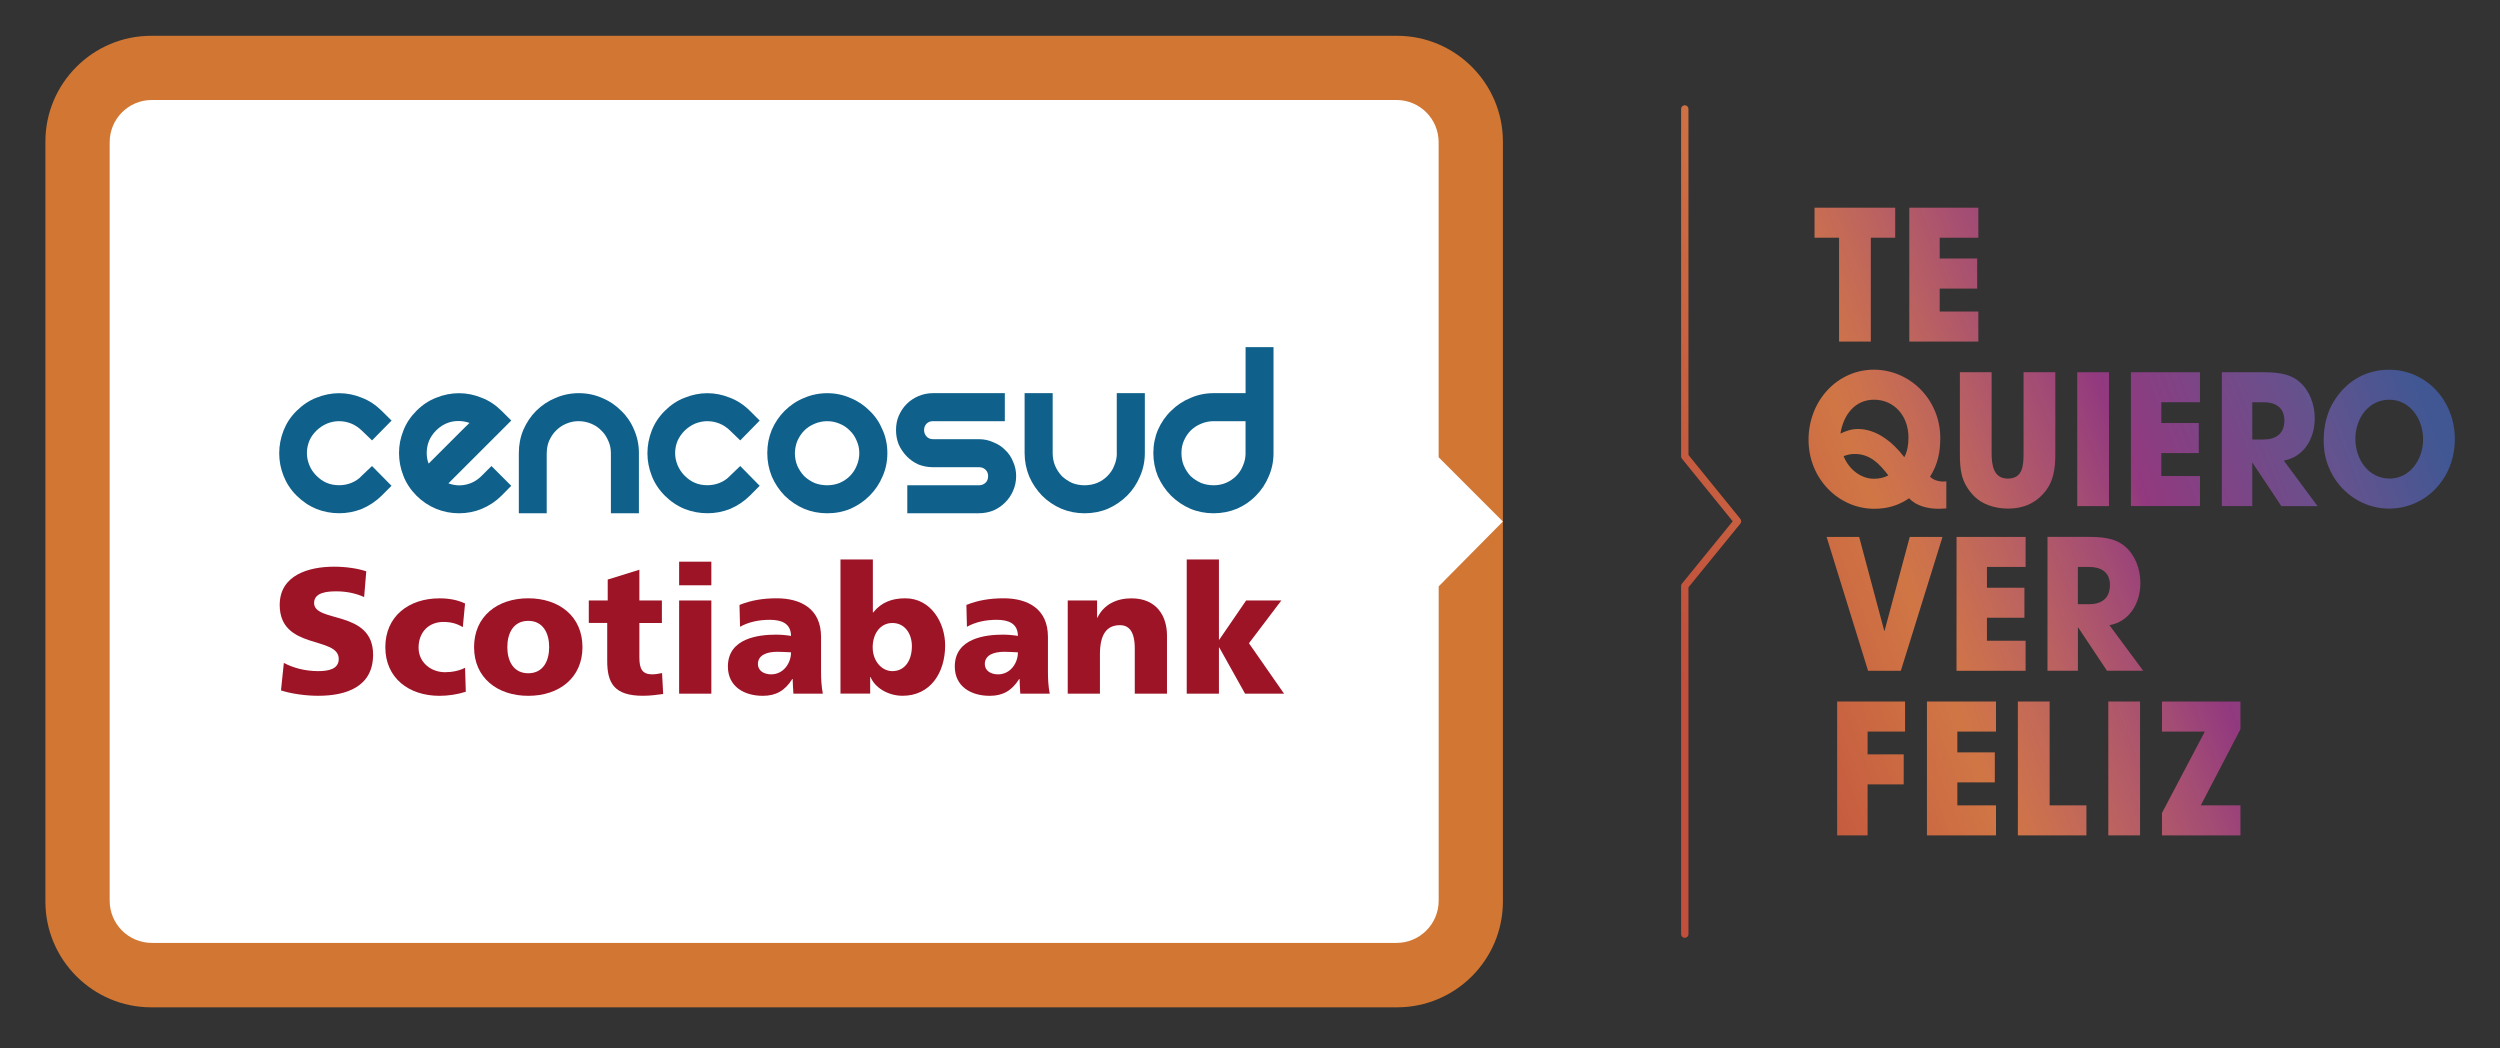 <?xml version="1.0" encoding="utf-8"?>
<!-- Generator: Adobe Illustrator 23.0.2, SVG Export Plug-In . SVG Version: 6.00 Build 0)  -->
<svg version="1.1" id="Capa_1" xmlns="http://www.w3.org/2000/svg" xmlns:xlink="http://www.w3.org/1999/xlink" x="0px" y="0px"
	 viewBox="0 0 549.6 230.4" style="enable-background:new 0 0 549.6 230.4;" xml:space="preserve">
<rect x="0" y="0" width="549.6" height="230.4" fill="#333333" stroke="none"/>
<style type="text/css">
	.st0{fill:#D17733;}
	.st1{fill:#FFFFFF;}
	.st2{fill:#0F618C;}
	.st3{fill:#9E1427;}
	.st4{fill:url(#SVGID_1_);}
	.st5{fill:url(#SVGID_2_);}
	.st6{fill:url(#SVGID_3_);}
	.st7{fill:url(#SVGID_4_);}
	.st8{fill:url(#SVGID_5_);}
	.st9{fill:url(#SVGID_6_);}
	.st10{fill:url(#SVGID_7_);}
	.st11{fill:url(#SVGID_8_);}
	.st12{fill:url(#SVGID_9_);}
	.st13{fill:url(#SVGID_10_);}
	.st14{fill:url(#SVGID_11_);}
	.st15{fill:url(#SVGID_12_);}
	.st16{fill:url(#SVGID_13_);}
	.st17{fill:url(#SVGID_14_);}
	.st18{fill:url(#SVGID_15_);}
	.st19{fill:url(#SVGID_16_);}
	.st20{fill:url(#SVGID_17_);}
</style>
<g>
	<g>
		<path class="st0" d="M307.12,7.87c12.83,0,23.28,10.44,23.28,23.27v167.04c0,12.83-10.44,23.27-23.28,23.27H33.25
			c-12.83,0-23.27-10.44-23.27-23.27V31.14c0-12.83,10.44-23.27,23.27-23.27H307.12z"/>
		<path class="st1" d="M330.39,114.65l-14.12-14.13V31.26c0-5.13-4.15-9.28-9.28-9.28H33.39c-5.13,0-9.28,4.15-9.28,9.28v166.75
			c0,5.13,4.15,9.28,9.28,9.28h273.61c5.13,0,9.28-4.16,9.28-9.28v-69.1L330.39,114.65z"/>
		<path class="st2" d="M120.2,99.6c0-0.95,0.17-1.88,0.51-2.68c0.39-0.86,0.88-1.63,1.52-2.26c0.65-0.65,1.39-1.16,2.24-1.51
			c1.73-0.75,3.76-0.75,5.54,0.01c0.83,0.34,1.59,0.85,2.22,1.52c0.64,0.61,1.14,1.38,1.51,2.26c0.37,0.81,0.56,1.71,0.56,2.66
			v13.24h6.16V99.6c0-1.83-0.37-3.55-1.05-5.1c-0.66-1.62-1.63-3.03-2.83-4.18c-1.2-1.21-2.62-2.18-4.22-2.83
			c-3.1-1.4-7.02-1.42-10.25,0c-1.59,0.65-3.02,1.62-4.25,2.83c-1.16,1.16-2.1,2.56-2.81,4.18c-0.66,1.56-0.99,3.27-0.99,5.1v13.24
			h6.13V99.6z"/>
		<path class="st2" d="M110.26,90.32c-1.31-1.29-2.78-2.28-4.41-2.89c-3.22-1.32-6.68-1.32-9.94,0c-1.61,0.61-3.08,1.6-4.36,2.89
			c-1.28,1.28-2.26,2.74-2.87,4.34c-0.65,1.62-0.96,3.27-0.96,4.94c0,1.69,0.31,3.35,0.96,5c0.61,1.6,1.59,3.07,2.87,4.36
			c1.25,1.25,2.69,2.22,4.28,2.88c1.61,0.66,3.3,1,5.08,1c1.76,0,3.46-0.33,5.05-1c1.6-0.66,3.04-1.63,4.3-2.88l2.13-2.16
			l-4.35-4.35l-2.14,2.14c-1.12,1.14-2.41,1.79-3.91,2.03c-0.33,0.05-0.69,0.08-1.02,0.08c-0.83,0-1.6-0.15-2.39-0.44l13.82-13.81
			L110.26,90.32z M101.56,94.59l-7.33,7.33c-0.29-0.73-0.42-1.52-0.42-2.32c0-1.96,0.69-3.59,2.09-4.99
			c1.11-1.1,2.39-1.75,3.83-1.98c0.36-0.05,0.72-0.07,1.08-0.07c0.82,0,1.62,0.14,2.4,0.42C102.77,93.43,102.21,93.97,101.56,94.59"
			/>
		<path class="st2" d="M69.57,94.66c0.7-0.67,1.49-1.19,2.34-1.55c1.73-0.69,3.57-0.69,5.3,0c0.87,0.36,1.65,0.89,2.35,1.57
			l2.23,2.14l4.29-4.36l-2.16-2.14c-1.3-1.29-2.79-2.28-4.4-2.89c-3.21-1.32-6.69-1.32-9.95,0c-1.59,0.61-3.06,1.6-4.36,2.89
			c-1.3,1.26-2.25,2.74-2.88,4.34c-0.63,1.62-0.95,3.3-0.95,5.01c0,1.67,0.32,3.34,0.95,4.93c0.63,1.6,1.57,3.08,2.88,4.36
			c1.28,1.28,2.75,2.27,4.37,2.94c1.63,0.63,3.32,0.93,4.98,0.93c1.67,0,3.33-0.3,4.93-0.93c1.64-0.68,3.12-1.67,4.42-2.94
			l2.16-2.16l-4.29-4.35l-2.25,2.14c-0.64,0.71-1.43,1.22-2.27,1.56c-0.86,0.35-1.76,0.52-2.71,0.52c-1.96,0-3.6-0.67-4.99-2.09
			c-0.71-0.7-1.21-1.47-1.56-2.34c-0.35-0.86-0.53-1.75-0.53-2.66c0-0.89,0.18-1.79,0.53-2.66C68.34,96.1,68.87,95.35,69.57,94.66"
			/>
		<path class="st2" d="M205.1,92.59h15.8v-6.16h-15.8c-1.13,0-2.21,0.23-3.22,0.66c-0.96,0.41-1.81,0.98-2.53,1.69
			c-0.74,0.73-1.32,1.61-1.76,2.61c-0.42,0.96-0.61,2.03-0.61,3.15c0,1.12,0.19,2.19,0.61,3.22c0.44,0.95,1.02,1.81,1.77,2.58
			c0.7,0.72,1.56,1.32,2.52,1.76c1.01,0.4,2.09,0.61,3.22,0.61h10.11c0.61,0,1.07,0.19,1.46,0.56c0.38,0.38,0.56,0.83,0.56,1.4
			c0,0.6-0.18,1.07-0.56,1.45c-0.39,0.36-0.85,0.56-1.46,0.56h-15.75v6.15h15.75c1.13,0,2.19-0.21,3.17-0.6
			c0.99-0.44,1.88-1.04,2.58-1.76c0.78-0.76,1.36-1.64,1.77-2.6c0.44-1,0.66-2.09,0.66-3.2c0-1.13-0.23-2.2-0.66-3.15
			c-0.41-1.01-0.99-1.9-1.77-2.61c-0.71-0.73-1.59-1.3-2.58-1.68c-0.97-0.45-2.03-0.68-3.17-0.68H205.1c-0.56,0-1.03-0.19-1.38-0.56
			c-0.39-0.42-0.57-0.88-0.57-1.46c0-0.55,0.18-1.01,0.54-1.39C204.07,92.77,204.52,92.59,205.1,92.59"/>
		<path class="st2" d="M150.52,94.66c0.71-0.67,1.48-1.19,2.33-1.55c1.74-0.69,3.6-0.69,5.32,0c0.87,0.36,1.65,0.88,2.35,1.57
			l2.21,2.14l4.28-4.36l-2.15-2.14c-1.29-1.29-2.78-2.28-4.4-2.89c-3.22-1.32-6.67-1.32-9.92,0c-1.63,0.61-3.1,1.6-4.39,2.89
			c-1.29,1.28-2.25,2.74-2.87,4.34c-0.63,1.62-0.95,3.3-0.95,5.01c0,1.67,0.33,3.34,0.95,4.93c0.62,1.6,1.58,3.07,2.87,4.36
			c1.28,1.28,2.75,2.27,4.39,2.94c1.62,0.63,3.31,0.93,4.99,0.93c1.66,0,3.33-0.3,4.92-0.93c1.63-0.68,3.12-1.66,4.41-2.94
			l2.15-2.16l-4.28-4.35l-2.23,2.14c-0.66,0.71-1.42,1.22-2.28,1.56c-0.87,0.35-1.78,0.52-2.7,0.52c-1.98,0-3.6-0.67-5.01-2.09
			c-0.69-0.7-1.2-1.47-1.56-2.34c-0.35-0.86-0.53-1.75-0.53-2.66c0-0.89,0.18-1.79,0.53-2.66C149.33,96.1,149.83,95.35,150.52,94.66
			"/>
		<path class="st2" d="M245.53,99.6c0,0.96-0.2,1.9-0.58,2.77c-0.33,0.87-0.84,1.63-1.51,2.29c-0.62,0.62-1.36,1.13-2.23,1.5
			c-1.73,0.7-3.84,0.68-5.51,0.02c-0.84-0.39-1.61-0.91-2.25-1.5c-0.62-0.67-1.14-1.44-1.51-2.31c-0.35-0.85-0.52-1.78-0.52-2.77
			V86.43h-6.17V99.6c0,1.81,0.35,3.53,1.01,5.14c0.69,1.59,1.66,3.02,2.82,4.22c1.21,1.21,2.63,2.18,4.25,2.88
			c1.59,0.66,3.31,1,5.1,1c1.85,0,3.56-0.34,5.13-1c1.59-0.7,3-1.66,4.23-2.88c1.21-1.21,2.16-2.64,2.82-4.22
			c0.71-1.61,1.07-3.32,1.07-5.14V86.43h-6.17V99.6z"/>
		<path class="st2" d="M273.83,76.31l0,10.12h-7.01c-1.81,0-3.54,0.36-5.12,1.06c-1.62,0.66-3.04,1.62-4.25,2.83
			c-1.21,1.15-2.17,2.56-2.89,4.18c-0.66,1.56-1.01,3.27-1.01,5.1c0,1.81,0.35,3.53,1.01,5.14c0.72,1.59,1.67,3.02,2.87,4.22
			c1.22,1.21,2.64,2.18,4.26,2.88c1.57,0.66,3.31,1,5.12,1c1.79,0,3.5-0.34,5.12-1c1.6-0.7,3.01-1.66,4.18-2.88
			c1.21-1.21,2.14-2.63,2.8-4.22c0.71-1.61,1.06-3.32,1.06-5.14V76.31H273.83z M273.83,99.6c0,0.97-0.19,1.9-0.58,2.77
			c-0.35,0.87-0.84,1.63-1.51,2.29c-0.62,0.62-1.38,1.13-2.24,1.5c-1.64,0.7-3.75,0.68-5.45,0.02c-0.88-0.39-1.65-0.91-2.3-1.5
			c-0.62-0.67-1.13-1.44-1.5-2.31c-0.35-0.85-0.52-1.78-0.52-2.77c0-0.97,0.17-1.88,0.52-2.68c0.37-0.86,0.87-1.63,1.5-2.26
			c0.65-0.65,1.43-1.15,2.3-1.51c0.86-0.36,1.8-0.56,2.76-0.56h7.01V99.6z"/>
		<path class="st2" d="M176.75,111.84c1.58,0.66,3.3,1,5.1,1c1.83,0,3.55-0.33,5.14-1c1.57-0.7,3.01-1.67,4.2-2.88
			c1.21-1.21,2.17-2.64,2.83-4.22c0.72-1.61,1.06-3.33,1.06-5.14c0-1.83-0.35-3.55-1.06-5.1c-0.66-1.62-1.61-3.02-2.83-4.18
			c-1.19-1.21-2.63-2.18-4.2-2.81c-3.1-1.41-7.02-1.44-10.24-0.02c-1.62,0.65-3.03,1.62-4.26,2.83c-1.16,1.16-2.12,2.56-2.82,4.18
			c-0.65,1.56-0.99,3.27-0.99,5.1c0,1.81,0.34,3.53,0.99,5.14c0.7,1.59,1.64,3.02,2.82,4.22
			C173.72,110.17,175.12,111.14,176.75,111.84 M175.29,96.92c0.38-0.86,0.89-1.63,1.51-2.26c0.65-0.65,1.42-1.15,2.3-1.51
			c0.87-0.36,1.78-0.56,2.75-0.56c0.97,0,1.89,0.2,2.76,0.57c0.85,0.35,1.61,0.86,2.24,1.52c0.66,0.62,1.14,1.38,1.5,2.26
			c0.37,0.81,0.56,1.71,0.56,2.66c0,0.96-0.19,1.91-0.57,2.77c-0.35,0.87-0.85,1.63-1.51,2.29c-0.62,0.62-1.37,1.12-2.23,1.5
			c-1.73,0.7-3.82,0.68-5.52,0.02c-0.87-0.39-1.66-0.91-2.28-1.5c-0.63-0.68-1.14-1.44-1.53-2.31c-0.34-0.85-0.52-1.78-0.52-2.77
			C174.78,98.65,174.95,97.74,175.29,96.92"/>
		<path class="st3" d="M62.4,145.73c1.89,1.02,4.52,1.81,7.55,1.81c2.32,0,4.52-0.47,4.52-2.67c0-5.11-12.98-1.89-12.98-11.88
			c0-6.61,6.45-8.41,11.95-8.41c2.63,0,5.23,0.39,7.08,1.02l-0.47,5.66c-1.88-0.86-4.01-1.26-6.09-1.26c-1.85,0-4.91,0.16-4.91,2.56
			c0,4.44,12.97,1.46,12.97,11.36c0,7.12-5.98,9.04-12.07,9.04c-2.55,0-5.74-0.39-8.18-1.18L62.4,145.73z"/>
		<path class="st3" d="M101.74,137.87c-1.3-0.79-2.6-1.14-4.29-1.14c-3.07,0-5.43,2.12-5.43,5.66c0,3.26,2.75,5.39,5.82,5.39
			c1.61,0,3.22-0.35,4.4-0.98l0.16,5.27c-1.77,0.59-3.89,0.9-5.78,0.9c-6.76,0-11.91-3.93-11.91-10.69c0-6.8,5.15-10.74,11.91-10.74
			c2.12,0,4.01,0.35,5.62,1.14L101.74,137.87z"/>
		<path class="st3" d="M104.22,142.27c0-6.8,5.15-10.74,11.91-10.74c6.76,0,11.92,3.93,11.92,10.74c0,6.76-5.15,10.7-11.92,10.7
			C109.37,152.97,104.22,149.03,104.22,142.27 M120.73,142.27c0-3.07-1.34-5.78-4.6-5.78c-3.26,0-4.6,2.71-4.6,5.78
			c0,3.03,1.34,5.74,4.6,5.74C119.4,148.01,120.73,145.3,120.73,142.27"/>
		<path class="st3" d="M129.43,132.01h4.17v-4.6l6.96-2.16v6.76h4.95v4.95h-4.95v7.55c0,2.48,0.59,3.74,2.83,3.74
			c0.71,0,1.45-0.16,2.16-0.28l0.24,4.6c-1.34,0.16-2.68,0.39-4.44,0.39c-6.33,0-7.86-2.79-7.86-7.67v-8.34h-4.05V132.01z"/>
		<path class="st3" d="M156.38,128.67h-7.08v-5.19h7.08V128.67z M149.3,132.01h7.08v20.49h-7.08V132.01z"/>
		<path class="st3" d="M174.42,152.49c-0.04-1.1-0.16-2.16-0.16-3.22h-0.08c-1.61,2.56-3.58,3.7-6.49,3.7c-4.05,0-7.67-2-7.67-6.45
			c0-6.25,6.8-7,10.58-7c1.14,0,2.4,0.12,3.3,0.28c-0.04-2.79-2.12-3.54-4.68-3.54c-2.28,0-4.56,0.43-6.53,1.53l-0.12-4.8
			c2.52-1.02,5.15-1.46,8.18-1.46c5.23,0,9.75,2.24,9.75,8.49v7.63c0,1.61,0.08,3.22,0.39,4.84H174.42z M169.54,148.25
			c2.67,0,4.36-2.44,4.36-4.84c-0.9-0.04-1.93-0.12-2.99-0.12c-2.4,0-4.29,0.75-4.29,2.71
			C166.63,147.42,167.89,148.25,169.54,148.25"/>
		<path class="st3" d="M184.77,123h7.12v11.64h0.08c1.81-2.28,4.21-3.11,7.04-3.11c5.66,0,8.77,5.39,8.77,10.34
			c0,6.05-3.26,11.09-9.36,11.09c-3.26,0-6.13-1.85-7.04-4.13h-0.08v3.65h-6.53V123z M196.18,136.96c-2.6,0-4.33,2.28-4.33,5.35
			c0,2.99,1.97,5.23,4.33,5.23c2.67,0,4.29-2.24,4.29-5.51C200.46,139.32,198.93,136.96,196.18,136.96"/>
		<path class="st3" d="M224.3,152.49c-0.04-1.1-0.16-2.16-0.16-3.22h-0.08c-1.61,2.56-3.58,3.7-6.49,3.7c-4.05,0-7.67-2-7.67-6.45
			c0-6.25,6.8-7,10.58-7c1.14,0,2.4,0.12,3.3,0.28c-0.04-2.79-2.12-3.54-4.68-3.54c-2.28,0-4.56,0.43-6.53,1.53l-0.12-4.8
			c2.52-1.02,5.15-1.46,8.18-1.46c5.23,0,9.75,2.24,9.75,8.49v7.63c0,1.61,0.08,3.22,0.39,4.84H224.3z M219.42,148.25
			c2.67,0,4.36-2.44,4.36-4.84c-0.9-0.04-1.93-0.12-2.99-0.12c-2.4,0-4.29,0.75-4.29,2.71
			C216.51,147.42,217.77,148.25,219.42,148.25"/>
		<path class="st3" d="M234.73,132.01h6.45v3.78h0.08c1.42-2.95,4.25-4.25,7.47-4.25c5.58,0,7.82,3.93,7.82,8.18v12.78h-7.08v-9.91
			c0-3.86-1.34-5.15-3.26-5.15c-2.91,0-4.4,2.01-4.4,6.41v8.65h-7.08V132.01z"/>
		<polygon class="st3" points="260.89,123 267.97,123 267.97,140.62 268.05,140.62 273.95,132.01 281.69,132.01 274.57,141.41 
			282.28,152.49 273.71,152.49 268.05,142.35 267.97,142.35 267.97,152.49 260.89,152.49 		"/>
	</g>
	<linearGradient id="SVGID_1_" gradientUnits="userSpaceOnUse" x1="519.757" y1="55.69" x2="358.149" y2="119.483">
		<stop  offset="0" style="stop-color:#415793"/>
		<stop  offset="0.13" style="stop-color:#63538E"/>
		<stop  offset="0.372" style="stop-color:#92397F"/>
		<stop  offset="0.441" style="stop-color:#A24B75"/>
		<stop  offset="0.562" style="stop-color:#BC6360"/>
		<stop  offset="0.649" style="stop-color:#CC714D"/>
		<stop  offset="0.694" style="stop-color:#D07645"/>
		<stop  offset="0.885" style="stop-color:#C65C3F"/>
		<stop  offset="1" style="stop-color:#C14F3C"/>
	</linearGradient>
	<path class="st4" d="M370.38,206.17c-0.45,0-0.81-0.36-0.81-0.81v-76.53c0-0.19,0.07-0.37,0.18-0.51l11.17-13.72l-11.17-13.77
		c-0.12-0.15-0.18-0.33-0.18-0.51V23.95c0-0.45,0.36-0.81,0.81-0.81c0.45,0,0.81,0.36,0.81,0.81v76.07l11.41,14.06
		c0.24,0.3,0.24,0.73,0,1.03l-11.41,14.01v76.24C371.19,205.81,370.83,206.17,370.38,206.17"/>
	<linearGradient id="SVGID_2_" gradientUnits="userSpaceOnUse" x1="505.899" y1="20.582" x2="344.29" y2="84.375">
		<stop  offset="0" style="stop-color:#415793"/>
		<stop  offset="0.13" style="stop-color:#63538E"/>
		<stop  offset="0.372" style="stop-color:#92397F"/>
		<stop  offset="0.441" style="stop-color:#A24B75"/>
		<stop  offset="0.562" style="stop-color:#BC6360"/>
		<stop  offset="0.649" style="stop-color:#CC714D"/>
		<stop  offset="0.694" style="stop-color:#D07645"/>
		<stop  offset="0.885" style="stop-color:#C65C3F"/>
		<stop  offset="1" style="stop-color:#C14F3C"/>
	</linearGradient>
	<polygon class="st5" points="411.28,52.26 411.28,75.09 404.3,75.09 404.3,52.26 398.91,52.26 398.91,45.66 416.64,45.66 
		416.64,52.26 	"/>
	<linearGradient id="SVGID_3_" gradientUnits="userSpaceOnUse" x1="508.896" y1="28.175" x2="347.288" y2="91.968">
		<stop  offset="0" style="stop-color:#415793"/>
		<stop  offset="0.13" style="stop-color:#63538E"/>
		<stop  offset="0.372" style="stop-color:#92397F"/>
		<stop  offset="0.441" style="stop-color:#A24B75"/>
		<stop  offset="0.562" style="stop-color:#BC6360"/>
		<stop  offset="0.649" style="stop-color:#CC714D"/>
		<stop  offset="0.694" style="stop-color:#D07645"/>
		<stop  offset="0.885" style="stop-color:#C65C3F"/>
		<stop  offset="1" style="stop-color:#C14F3C"/>
	</linearGradient>
	<polygon class="st6" points="419.74,75.09 419.74,45.66 434.92,45.66 434.92,52.26 426.42,52.26 426.42,56.83 434.66,56.83 
		434.66,63.44 426.42,63.44 426.42,68.49 434.92,68.49 434.92,75.09 	"/>
	<linearGradient id="SVGID_4_" gradientUnits="userSpaceOnUse" x1="520.066" y1="56.471" x2="358.457" y2="120.264">
		<stop  offset="0" style="stop-color:#415793"/>
		<stop  offset="0.13" style="stop-color:#63538E"/>
		<stop  offset="0.372" style="stop-color:#92397F"/>
		<stop  offset="0.441" style="stop-color:#A24B75"/>
		<stop  offset="0.562" style="stop-color:#BC6360"/>
		<stop  offset="0.649" style="stop-color:#CC714D"/>
		<stop  offset="0.694" style="stop-color:#D07645"/>
		<stop  offset="0.885" style="stop-color:#C65C3F"/>
		<stop  offset="1" style="stop-color:#C14F3C"/>
	</linearGradient>
	<path class="st7" d="M426.14,111.85c-2.14,0-4.88-0.56-6.43-2.31c-2.44,1.63-4.84,2.31-7.68,2.31c-7.83,0-14.44-6.6-14.44-15.15
		c0-8.63,6.35-15.43,14.37-15.43c7.79,0,14.59,6.44,14.59,15.03c0,3.22-0.59,5.85-2.25,8.51c0.89,0.88,2.4,1.19,3.58,1v5.96
		C427.29,111.81,426.73,111.85,426.14,111.85 M411.99,87.87c-4.14,0-6.72,3.26-7.39,7.44c1.33-0.6,2.4-1,3.88-1
		c4.1,0,7.68,2.94,10.16,6.2c0.7-1.31,0.92-2.82,0.92-4.33C419.57,91.45,416.42,87.87,411.99,87.87 M407.74,99.8
		c-0.89,0-1.59,0.16-2.44,0.48c1.11,2.83,3.73,4.97,6.65,4.97c1.11,0,2.22-0.2,3.18-0.75C413.14,101.91,411.1,99.8,407.74,99.8"/>
	<linearGradient id="SVGID_5_" gradientUnits="userSpaceOnUse" x1="522.687" y1="63.116" x2="361.081" y2="126.908">
		<stop  offset="0" style="stop-color:#415793"/>
		<stop  offset="0.13" style="stop-color:#63538E"/>
		<stop  offset="0.372" style="stop-color:#92397F"/>
		<stop  offset="0.441" style="stop-color:#A24B75"/>
		<stop  offset="0.562" style="stop-color:#BC6360"/>
		<stop  offset="0.649" style="stop-color:#CC714D"/>
		<stop  offset="0.694" style="stop-color:#D07645"/>
		<stop  offset="0.885" style="stop-color:#C65C3F"/>
		<stop  offset="1" style="stop-color:#C14F3C"/>
	</linearGradient>
	<path class="st8" d="M449.12,108.63c-2.07,2.27-4.73,3.18-7.65,3.18c-2.84,0-5.87-0.87-7.87-3.14c-2.48-2.82-2.74-5.33-2.74-9.07
		V81.83h6.98V99.6c0,2.66,0.41,5.61,3.55,5.61c3.29,0,3.47-2.82,3.47-5.61V81.83l6.98,0V99.6
		C451.85,103.1,451.48,106.09,449.12,108.63"/>
	<linearGradient id="SVGID_6_" gradientUnits="userSpaceOnUse" x1="525.675" y1="70.679" x2="364.064" y2="134.473">
		<stop  offset="0" style="stop-color:#415793"/>
		<stop  offset="0.13" style="stop-color:#63538E"/>
		<stop  offset="0.372" style="stop-color:#92397F"/>
		<stop  offset="0.441" style="stop-color:#A24B75"/>
		<stop  offset="0.562" style="stop-color:#BC6360"/>
		<stop  offset="0.649" style="stop-color:#CC714D"/>
		<stop  offset="0.694" style="stop-color:#D07645"/>
		<stop  offset="0.885" style="stop-color:#C65C3F"/>
		<stop  offset="1" style="stop-color:#C14F3C"/>
	</linearGradient>
	<rect x="456.66" y="81.83" class="st9" width="6.98" height="29.43"/>
	<linearGradient id="SVGID_7_" gradientUnits="userSpaceOnUse" x1="527.815" y1="76.106" x2="366.209" y2="139.898">
		<stop  offset="0" style="stop-color:#415793"/>
		<stop  offset="0.13" style="stop-color:#63538E"/>
		<stop  offset="0.372" style="stop-color:#92397F"/>
		<stop  offset="0.441" style="stop-color:#A24B75"/>
		<stop  offset="0.562" style="stop-color:#BC6360"/>
		<stop  offset="0.649" style="stop-color:#CC714D"/>
		<stop  offset="0.694" style="stop-color:#D07645"/>
		<stop  offset="0.885" style="stop-color:#C65C3F"/>
		<stop  offset="1" style="stop-color:#C14F3C"/>
	</linearGradient>
	<polygon class="st10" points="468.46,111.25 468.46,81.83 483.64,81.83 483.64,88.43 475.14,88.43 475.14,93 483.38,93 
		483.38,99.6 475.14,99.6 475.14,104.65 483.64,104.65 483.64,111.25 	"/>
	<linearGradient id="SVGID_8_" gradientUnits="userSpaceOnUse" x1="530.907" y1="83.938" x2="369.3" y2="147.73">
		<stop  offset="0" style="stop-color:#415793"/>
		<stop  offset="0.13" style="stop-color:#63538E"/>
		<stop  offset="0.372" style="stop-color:#92397F"/>
		<stop  offset="0.441" style="stop-color:#A24B75"/>
		<stop  offset="0.562" style="stop-color:#BC6360"/>
		<stop  offset="0.649" style="stop-color:#CC714D"/>
		<stop  offset="0.694" style="stop-color:#D07645"/>
		<stop  offset="0.885" style="stop-color:#C65C3F"/>
		<stop  offset="1" style="stop-color:#C14F3C"/>
	</linearGradient>
	<path class="st11" d="M501.53,111.26l-6.32-9.5h-0.07v9.5h-6.69V81.83h8.64c2.88,0,6.06,0.08,8.42,2.11
		c2.25,1.95,3.36,4.97,3.36,8.04c0,4.53-2.47,8.51-6.8,9.27l7.42,10.02H501.53z M497.69,88.43h-2.55v8.19h2.48
		c2.62,0,4.58-1.19,4.58-4.21C502.19,89.5,500.09,88.43,497.69,88.43"/>
	<linearGradient id="SVGID_9_" gradientUnits="userSpaceOnUse" x1="534.439" y1="92.887" x2="372.831" y2="156.68">
		<stop  offset="0" style="stop-color:#415793"/>
		<stop  offset="0.13" style="stop-color:#63538E"/>
		<stop  offset="0.372" style="stop-color:#92397F"/>
		<stop  offset="0.441" style="stop-color:#A24B75"/>
		<stop  offset="0.562" style="stop-color:#BC6360"/>
		<stop  offset="0.649" style="stop-color:#CC714D"/>
		<stop  offset="0.694" style="stop-color:#D07645"/>
		<stop  offset="0.885" style="stop-color:#C65C3F"/>
		<stop  offset="1" style="stop-color:#C14F3C"/>
	</linearGradient>
	<path class="st12" d="M525.2,111.81c-7.72,0-14.37-6.44-14.37-14.91c0-2.19,0.33-4.26,1.07-6.28c0.41-1.15,1.07-2.31,1.77-3.3
		c2.81-3.98,6.91-6.04,11.56-6.04c7.98,0,14.44,6.6,14.44,15.27C539.67,105.25,533.21,111.81,525.2,111.81 M525.27,87.87
		c-4.47,0-7.46,3.98-7.46,8.59c0,4.69,2.99,8.75,7.54,8.75c4.4,0,7.35-4.14,7.35-8.63C532.69,92.01,529.74,87.87,525.27,87.87"/>
	<linearGradient id="SVGID_10_" gradientUnits="userSpaceOnUse" x1="531.241" y1="84.782" x2="369.633" y2="148.575">
		<stop  offset="0" style="stop-color:#415793"/>
		<stop  offset="0.13" style="stop-color:#63538E"/>
		<stop  offset="0.372" style="stop-color:#92397F"/>
		<stop  offset="0.441" style="stop-color:#A24B75"/>
		<stop  offset="0.562" style="stop-color:#BC6360"/>
		<stop  offset="0.649" style="stop-color:#CC714D"/>
		<stop  offset="0.694" style="stop-color:#D07645"/>
		<stop  offset="0.885" style="stop-color:#C65C3F"/>
		<stop  offset="1" style="stop-color:#C14F3C"/>
	</linearGradient>
	<polygon class="st13" points="417.88,147.47 410.68,147.47 401.56,118.04 408.72,118.04 414.23,138.68 414.3,138.68 419.84,118.04 
		427.04,118.04 	"/>
	<linearGradient id="SVGID_11_" gradientUnits="userSpaceOnUse" x1="535.015" y1="94.344" x2="373.407" y2="158.137">
		<stop  offset="0" style="stop-color:#415793"/>
		<stop  offset="0.13" style="stop-color:#63538E"/>
		<stop  offset="0.372" style="stop-color:#92397F"/>
		<stop  offset="0.441" style="stop-color:#A24B75"/>
		<stop  offset="0.562" style="stop-color:#BC6360"/>
		<stop  offset="0.649" style="stop-color:#CC714D"/>
		<stop  offset="0.694" style="stop-color:#D07645"/>
		<stop  offset="0.885" style="stop-color:#C65C3F"/>
		<stop  offset="1" style="stop-color:#C14F3C"/>
	</linearGradient>
	<polygon class="st14" points="430.12,147.47 430.13,118.04 445.31,118.04 445.31,124.64 436.81,124.64 436.81,129.21 
		445.05,129.21 445.05,135.81 436.81,135.81 436.81,140.86 445.31,140.86 445.31,147.47 	"/>
	<linearGradient id="SVGID_12_" gradientUnits="userSpaceOnUse" x1="538.107" y1="102.173" x2="376.497" y2="165.967">
		<stop  offset="0" style="stop-color:#415793"/>
		<stop  offset="0.13" style="stop-color:#63538E"/>
		<stop  offset="0.372" style="stop-color:#92397F"/>
		<stop  offset="0.441" style="stop-color:#A24B75"/>
		<stop  offset="0.562" style="stop-color:#BC6360"/>
		<stop  offset="0.649" style="stop-color:#CC714D"/>
		<stop  offset="0.694" style="stop-color:#D07645"/>
		<stop  offset="0.885" style="stop-color:#C65C3F"/>
		<stop  offset="1" style="stop-color:#C14F3C"/>
	</linearGradient>
	<path class="st15" d="M463.2,147.46l-6.32-9.5h-0.07v9.5l-6.69,0v-29.43h8.64c2.88,0,6.06,0.08,8.42,2.11
		c2.25,1.95,3.36,4.97,3.36,8.03c0,4.53-2.48,8.51-6.8,9.27l7.42,10.02H463.2z M459.35,124.64h-2.55v8.19h2.47
		c2.62,0,4.58-1.19,4.58-4.22C463.86,125.71,461.76,124.64,459.35,124.64"/>
	<linearGradient id="SVGID_13_" gradientUnits="userSpaceOnUse" x1="543.263" y1="115.239" x2="381.656" y2="179.031">
		<stop  offset="0" style="stop-color:#415793"/>
		<stop  offset="0.13" style="stop-color:#63538E"/>
		<stop  offset="0.372" style="stop-color:#92397F"/>
		<stop  offset="0.441" style="stop-color:#A24B75"/>
		<stop  offset="0.562" style="stop-color:#BC6360"/>
		<stop  offset="0.649" style="stop-color:#CC714D"/>
		<stop  offset="0.694" style="stop-color:#D07645"/>
		<stop  offset="0.885" style="stop-color:#C65C3F"/>
		<stop  offset="1" style="stop-color:#C14F3C"/>
	</linearGradient>
	<polygon class="st16" points="410.57,160.83 410.57,165.84 418.51,165.84 418.51,172.44 410.57,172.44 410.57,183.65 
		403.88,183.65 403.88,154.22 418.81,154.22 418.81,160.83 	"/>
	<linearGradient id="SVGID_14_" gradientUnits="userSpaceOnUse" x1="546.496" y1="123.43" x2="384.889" y2="187.222">
		<stop  offset="0" style="stop-color:#415793"/>
		<stop  offset="0.13" style="stop-color:#63538E"/>
		<stop  offset="0.372" style="stop-color:#92397F"/>
		<stop  offset="0.441" style="stop-color:#A24B75"/>
		<stop  offset="0.562" style="stop-color:#BC6360"/>
		<stop  offset="0.649" style="stop-color:#CC714D"/>
		<stop  offset="0.694" style="stop-color:#D07645"/>
		<stop  offset="0.885" style="stop-color:#C65C3F"/>
		<stop  offset="1" style="stop-color:#C14F3C"/>
	</linearGradient>
	<polygon class="st17" points="423.62,183.65 423.62,154.22 438.8,154.22 438.8,160.83 430.3,160.83 430.3,165.4 438.54,165.4 
		438.54,172 430.3,172 430.3,177.05 438.8,177.05 438.8,183.65 	"/>
	<linearGradient id="SVGID_15_" gradientUnits="userSpaceOnUse" x1="549.184" y1="130.239" x2="387.577" y2="194.032">
		<stop  offset="0" style="stop-color:#415793"/>
		<stop  offset="0.13" style="stop-color:#63538E"/>
		<stop  offset="0.372" style="stop-color:#92397F"/>
		<stop  offset="0.441" style="stop-color:#A24B75"/>
		<stop  offset="0.562" style="stop-color:#BC6360"/>
		<stop  offset="0.649" style="stop-color:#CC714D"/>
		<stop  offset="0.694" style="stop-color:#D07645"/>
		<stop  offset="0.885" style="stop-color:#C65C3F"/>
		<stop  offset="1" style="stop-color:#C14F3C"/>
	</linearGradient>
	<polygon class="st18" points="443.61,183.65 443.61,154.22 450.59,154.22 450.59,177.05 458.68,177.05 458.68,183.65 	"/>
	<linearGradient id="SVGID_16_" gradientUnits="userSpaceOnUse" x1="551.319" y1="135.648" x2="389.711" y2="199.441">
		<stop  offset="0" style="stop-color:#415793"/>
		<stop  offset="0.13" style="stop-color:#63538E"/>
		<stop  offset="0.372" style="stop-color:#92397F"/>
		<stop  offset="0.441" style="stop-color:#A24B75"/>
		<stop  offset="0.562" style="stop-color:#BC6360"/>
		<stop  offset="0.649" style="stop-color:#CC714D"/>
		<stop  offset="0.694" style="stop-color:#D07645"/>
		<stop  offset="0.885" style="stop-color:#C65C3F"/>
		<stop  offset="1" style="stop-color:#C14F3C"/>
	</linearGradient>
	<rect x="463.49" y="154.22" class="st19" width="6.98" height="29.43"/>
	<linearGradient id="SVGID_17_" gradientUnits="userSpaceOnUse" x1="553.601" y1="141.43" x2="391.994" y2="205.222">
		<stop  offset="0" style="stop-color:#415793"/>
		<stop  offset="0.13" style="stop-color:#63538E"/>
		<stop  offset="0.372" style="stop-color:#92397F"/>
		<stop  offset="0.441" style="stop-color:#A24B75"/>
		<stop  offset="0.562" style="stop-color:#BC6360"/>
		<stop  offset="0.649" style="stop-color:#CC714D"/>
		<stop  offset="0.694" style="stop-color:#D07645"/>
		<stop  offset="0.885" style="stop-color:#C65C3F"/>
		<stop  offset="1" style="stop-color:#C14F3C"/>
	</linearGradient>
	<polygon class="st20" points="475.29,183.65 475.29,178.72 484.71,160.83 475.29,160.83 475.29,154.22 492.54,154.22 
		492.54,160.31 483.82,177.05 492.54,177.05 492.54,183.65 	"/>
</g>
</svg>
